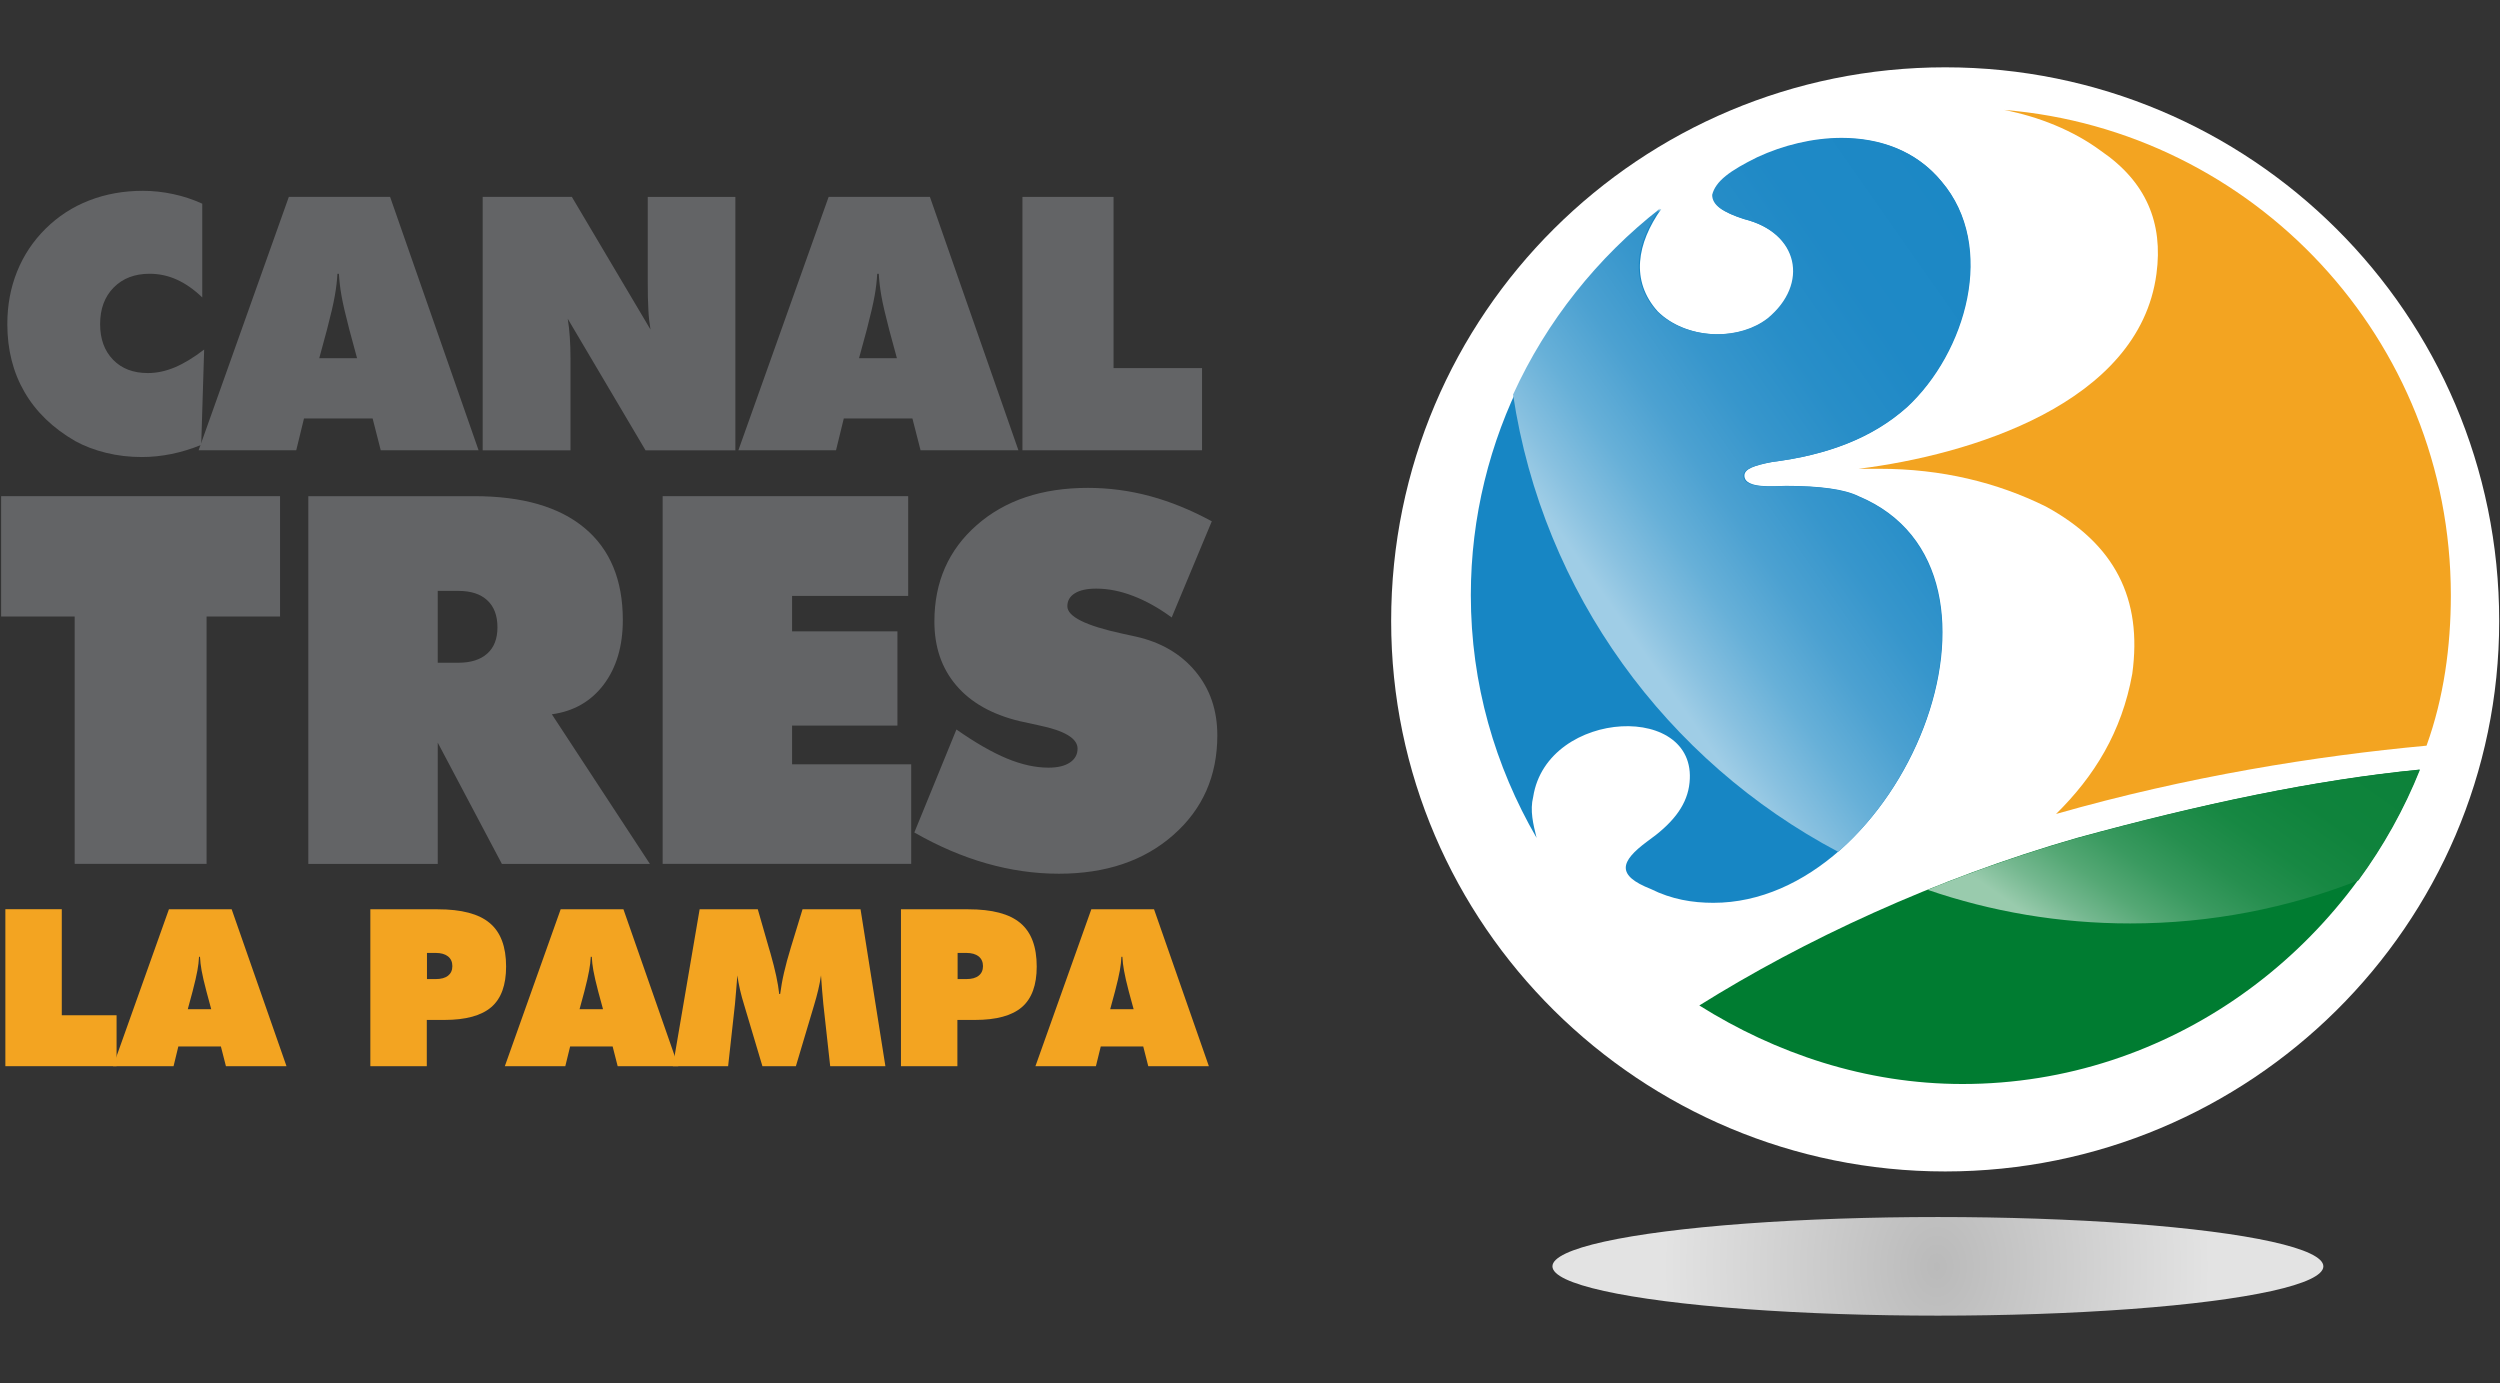 <?xml version="1.0" encoding="utf-8"?>
<!-- Generator: Adobe Illustrator 15.1.0, SVG Export Plug-In . SVG Version: 6.00 Build 0)  -->
<!DOCTYPE svg PUBLIC "-//W3C//DTD SVG 1.1//EN" "http://www.w3.org/Graphics/SVG/1.1/DTD/svg11.dtd">
<svg version="1.1" id="Capa_1" xmlns="http://www.w3.org/2000/svg" xmlns:xlink="http://www.w3.org/1999/xlink" x="0px" y="0px"
	 width="408.779px" height="226.133px" viewBox="-751.295 10.106 408.779 226.133"
	 enable-background="new -751.295 10.106 408.779 226.133" xml:space="preserve">
<rect x="-751.295" y="10.106" width="408.779" height="226.133" fill="#333333" stroke="none"/>
<rect x="-751.267" y="10.106" fill="none" width="408.779" height="226.134"/>
<g>
	<g>
		<path fill="#636466" d="M-718.215,58.745c-1.356-1.299-2.74-2.274-4.157-2.912c-1.412-0.642-2.897-0.963-4.467-0.963
			c-2.436,0-4.381,0.747-5.867,2.247c-1.479,1.5-2.218,3.498-2.218,5.985c0,2.432,0.704,4.37,2.12,5.828
			c1.412,1.458,3.309,2.176,5.684,2.176c1.435,0,2.885-0.301,4.363-0.917c1.486-0.611,3.103-1.595,4.844-2.931l-0.48,15.595
			c-1.623,0.663-3.245,1.156-4.858,1.485c-1.615,0.331-3.237,0.499-4.86,0.499c-2.008,0-3.953-0.225-5.821-0.684
			c-1.864-0.451-3.547-1.096-5.06-1.924c-3.652-2.109-6.424-4.786-8.289-8.012c-1.875-3.228-2.814-6.931-2.814-11.116
			c0-3.097,0.532-5.964,1.602-8.604c1.061-2.642,2.611-4.969,4.65-6.99c2.054-2.033,4.426-3.575,7.135-4.624
			c2.699-1.048,5.625-1.574,8.768-1.574c1.673,0,3.331,0.183,4.96,0.534c1.63,0.343,3.217,0.869,4.759,1.569v15.333H-718.215z"/>
		<path fill="#636466" d="M-718.818,83.729l14.75-41.428h16.559l14.466,41.428h-15.997l-1.328-5.204h-11.219l-1.269,5.204H-718.818z
			 M-699.095,68.68h6.186l-1.269-4.696c-0.618-2.383-1.048-4.212-1.271-5.492c-0.229-1.282-0.365-2.487-0.428-3.616h-0.246
			c-0.057,1.129-0.2,2.341-0.431,3.616c-0.221,1.28-0.646,3.116-1.269,5.492L-699.095,68.68z"/>
		<path fill="#636466" d="M-672.372,83.729V42.301h14.583l12.854,21.684c-0.165-0.961-0.287-2.032-0.343-3.192
			c-0.073-1.178-0.103-2.699-0.103-4.588V42.31h14.328v41.426h-14.691l-12.719-21.51c0.151,0.925,0.266,1.923,0.336,2.985
			c0.074,1.062,0.116,2.254,0.116,3.582v14.943h-14.361V83.729z"/>
		<path fill="#636466" d="M-630.56,83.729l14.757-41.428h16.56l14.471,41.428h-15.999l-1.335-5.204h-11.217l-1.273,5.204H-630.56z
			 M-610.836,68.68h6.197l-1.272-4.696c-0.618-2.383-1.048-4.212-1.269-5.492c-0.225-1.282-0.368-2.487-0.424-3.616h-0.259
			c-0.057,1.129-0.193,2.341-0.425,3.616c-0.228,1.28-0.652,3.116-1.269,5.492L-610.836,68.68z"/>
		<polygon fill="#636466" points="-584.114,83.729 -584.114,42.301 -569.219,42.301 -569.219,70.293 -554.746,70.293 
			-554.746,83.729 		"/>
		<polygon fill="#636466" points="-739.084,151.357 -739.084,110.914 -751.109,110.914 -751.109,91.236 -705.503,91.236 
			-705.503,110.914 -717.517,110.914 -717.517,151.357 		"/>
		<path fill="#636466" d="M-700.882,151.357V91.236h27.146c7.871,0,13.896,1.744,18.049,5.225c4.156,3.478,6.23,8.481,6.23,15.029
			c0,4.275-1.047,7.793-3.135,10.568c-2.097,2.756-4.917,4.36-8.471,4.842l16.037,24.469h-24.202l-10.492-19.834v19.834h-21.161
			V151.357z M-679.721,106.722v11.75h3.364c2.054,0,3.624-0.5,4.738-1.501c1.111-0.995,1.664-2.425,1.664-4.291
			c0-1.92-0.553-3.392-1.664-4.415c-1.108-1.038-2.684-1.542-4.738-1.542H-679.721z"/>
		<polygon fill="#636466" points="-642.944,151.357 -642.944,91.236 -602.797,91.236 -602.797,107.543 -621.781,107.543 
			-621.781,113.339 -604.555,113.339 -604.555,128.746 -621.781,128.746 -621.781,135.08 -602.302,135.08 -602.302,151.357 		"/>
		<path fill="#636466" d="M-601.791,146.226l6.883-16.838c3.094,2.16,5.843,3.744,8.267,4.746c2.418,1.004,4.679,1.492,6.792,1.492
			c1.476,0,2.64-0.271,3.48-0.826c0.845-0.561,1.269-1.332,1.269-2.285c0-1.668-2.109-2.943-6.35-3.813
			c-1.363-0.309-2.432-0.539-3.204-0.701c-4.486-1.094-7.916-3.041-10.289-5.837c-2.383-2.797-3.568-6.274-3.568-10.438
			c0-6.462,2.31-11.711,6.933-15.767c4.623-4.054,10.671-6.08,18.167-6.08c3.445,0,6.837,0.453,10.17,1.351
			c3.336,0.903,6.701,2.276,10.089,4.113l-6.56,15.725c-2.076-1.527-4.164-2.698-6.259-3.504c-2.096-0.813-4.119-1.213-6.084-1.213
			c-1.506,0-2.67,0.252-3.49,0.764c-0.817,0.504-1.227,1.212-1.227,2.117c0,1.695,3,3.183,8.985,4.479
			c0.958,0.203,1.697,0.378,2.212,0.484c4.128,0.924,7.376,2.838,9.759,5.705c2.384,2.872,3.567,6.35,3.567,10.444
			c0,6.645-2.396,12.076-7.198,16.295c-4.794,4.227-11.04,6.33-18.718,6.33c-3.931,0-7.874-0.563-11.814-1.682
			C-593.919,150.164-597.858,148.482-601.791,146.226z"/>
		<polygon fill="#F3A421" points="-750.418,184.439 -750.418,158.771 -741.194,158.771 -741.194,176.113 -732.233,176.113 
			-732.233,184.439 		"/>
		<path fill="#F3A421" d="M-732.813,184.439l9.138-25.652h10.261l8.964,25.652h-9.903l-0.823-3.225h-6.958l-0.781,3.225H-732.813z
			 M-720.591,175.123h3.834l-0.781-2.906c-0.39-1.473-0.649-2.623-0.793-3.422c-0.143-0.771-0.227-1.527-0.262-2.242h-0.157
			c-0.033,0.715-0.124,1.457-0.267,2.242c-0.144,0.799-0.403,1.949-0.789,3.422L-720.591,175.123z"/>
		<path fill="#F3A421" d="M-690.739,184.439v-25.652h11.011c3.872,0,6.708,0.734,8.501,2.242c1.794,1.492,2.686,3.875,2.686,7.119
			c0,3.023-0.803,5.244-2.419,6.633c-1.608,1.387-4.171,2.096-7.665,2.096h-2.884v7.563H-690.739L-690.739,184.439z
			 M-681.48,165.922v4.275h1.433c0.876,0,1.546-0.184,2.019-0.555c0.46-0.371,0.698-0.889,0.698-1.563
			c0-0.688-0.238-1.219-0.719-1.598c-0.479-0.371-1.149-0.561-1.998-0.561H-681.48z"/>
		<path fill="#F3A421" d="M-668.748,184.439l9.128-25.652h10.265l8.964,25.652h-9.908l-0.823-3.225h-6.95l-0.788,3.225H-668.748z
			 M-656.531,175.123h3.837l-0.788-2.906c-0.387-1.473-0.646-2.623-0.79-3.422c-0.143-0.771-0.224-1.527-0.259-2.242h-0.165
			c-0.028,0.715-0.123,1.457-0.266,2.242c-0.137,0.799-0.399,1.949-0.781,3.422L-656.531,175.123z"/>
		<path fill="#F3A421" d="M-615.55,184.439l-1.121-10.164c-0.069-0.77-0.145-1.563-0.207-2.326c-0.074-0.793-0.123-1.57-0.172-2.355
			c-0.109,0.742-0.252,1.527-0.452,2.355c-0.189,0.811-0.431,1.682-0.712,2.621l-2.944,9.869h-5.474l-2.943-9.869
			c-0.295-0.939-0.532-1.811-0.719-2.621c-0.186-0.828-0.336-1.619-0.437-2.355c-0.057,0.799-0.124,1.578-0.187,2.355
			c-0.063,0.764-0.136,1.557-0.2,2.326l-1.121,10.164h-9.035l4.377-25.652h9.511l1.815,6.336l0.267,0.896
			c0.768,2.691,1.24,4.891,1.418,6.615h0.158c0.145-1.078,0.343-2.256,0.624-3.463c0.28-1.232,0.655-2.605,1.121-4.133l1.911-6.252
			h9.486l4.063,25.652H-615.55L-615.55,184.439z"/>
		<path fill="#F3A421" d="M-603.975,184.439v-25.652h11.012c3.875,0,6.704,0.734,8.498,2.242c1.794,1.492,2.685,3.875,2.685,7.119
			c0,3.023-0.806,5.244-2.422,6.633c-1.605,1.387-4.16,2.096-7.664,2.096h-2.885v7.563H-603.975L-603.975,184.439z
			 M-594.715,165.922v4.275h1.437c0.876,0,1.543-0.184,2.008-0.555c0.466-0.371,0.704-0.889,0.704-1.563
			c0-0.688-0.245-1.219-0.718-1.598c-0.479-0.371-1.149-0.561-1.994-0.561H-594.715z"/>
		<path fill="#F3A421" d="M-581.989,184.439l9.136-25.652h10.257l8.964,25.652h-9.91l-0.82-3.225h-6.946l-0.792,3.225H-581.989z
			 M-569.766,175.123h3.833l-0.792-2.906c-0.386-1.473-0.645-2.623-0.782-3.422c-0.144-0.771-0.228-1.527-0.267-2.242h-0.158
			c-0.028,0.715-0.122,1.457-0.256,2.242c-0.143,0.799-0.403,1.949-0.791,3.422L-569.766,175.123z"/>
	</g>
	<g>
		<g>
			<path fill="#FFFFFF" d="M-433.232,201.652c-49.82,0-90.593-40.244-90.593-89.995c0-50.293,40.773-90.543,90.593-90.543
				c49.82,0,90.585,40.242,90.585,90.543C-342.647,161.408-383.413,201.652-433.232,201.652L-433.232,201.652z"/>
			<path fill="#1786C4" d="M-447.405,91.23c-2.25-1.113-6.209-1.68-11.88-1.68c-1.69,0-6.778,0.566-6.778-1.679
				c0-1.114,1.697-1.671,4.528-2.225c9.056-1.136,16.416-3.911,22.072-8.958c9.622-8.923,14.712-26.263,5.656-36.886
				c-7.346-8.94-20.376-8.376-29.999-3.91c-4.528,2.239-6.806,3.91-7.346,6.135c0,1.698,1.682,2.808,5.088,3.922
				c9.056,2.243,10.739,10.619,3.953,16.212c-5.088,3.904-13.576,3.351-18.112-1.12c-4.521-5.036-3.392-11.173,0.568-16.775
				c-18.679,14.56-31.142,37.46-31.142,63.158c0,14.55,3.975,27.964,10.752,39.685c-0.554-2.236-1.115-4.473-0.554-6.715
				c2.264-14.523,27.735-15.645,25.478-1.668c-0.561,3.35-2.846,6.146-6.799,8.941c-4.536,3.352-5.096,5.582,0.567,7.809
				c3.386,1.689,6.8,2.252,10.213,2.252C-440.578,157.742-417.945,103.512-447.405,91.23z"/>
			<path fill="#F3A421" d="M-423.616,28.077c5.671,1.104,11.327,3.35,15.854,6.705c7.367,5.021,10.206,11.747,9.07,20.123
				c-2.825,21.231-30.574,29.606-48.699,31.853h3.399c10.191,0,19.24,2.233,27.182,6.153c11.319,6.144,15.853,15.074,14.164,27.376
				c-1.71,9.51-6.224,16.772-12.462,22.913c21.518-6.141,42.476-9.49,60.58-11.168c2.824-7.829,3.974-16.211,3.974-24.606
				C-350.567,65.519-382.851,31.42-423.616,28.077z"/>
			<path fill="#007C31" d="M-473.437,174.513c12.462,7.822,27.167,12.84,43.037,12.84c33.966,0,62.843-21.789,74.716-51.41
				c-16.962,1.66-35.662,5.594-56.038,11.178C-434.928,153.816-456.447,163.875-473.437,174.513z"/>
		</g>
		
			<linearGradient id="SVGID_1_" gradientUnits="userSpaceOnUse" x1="-458.308" y1="157.452" x2="-386.198" y2="207.944" gradientTransform="matrix(1 0 0 -1 -31.135 271.158)">
			<stop  offset="0.044" style="stop-color:#9FCDE6"/>
			<stop  offset="0.105" style="stop-color:#89C1E0"/>
			<stop  offset="0.212" style="stop-color:#67B0D8"/>
			<stop  offset="0.328" style="stop-color:#4CA1D1"/>
			<stop  offset="0.453" style="stop-color:#3796CC"/>
			<stop  offset="0.592" style="stop-color:#288EC8"/>
			<stop  offset="0.754" style="stop-color:#1F89C6"/>
			<stop  offset="1" style="stop-color:#1C88C5"/>
		</linearGradient>
		<path fill="url(#SVGID_1_)" d="M-450.152,32.648c-4.753,0-9.602,1.208-13.807,3.161c-4.536,2.239-6.814,3.918-7.375,6.158
			c0,1.686,1.697,2.814,5.103,3.925c9.091,2.247,10.766,10.636,3.974,16.25c-2.278,1.767-5.278,2.611-8.277,2.611
			c-3.68,0-7.374-1.276-9.869-3.74c-4.536-5.045-3.399-11.204,0.546-16.807c-10.191,7.952-18.56,18.395-24.034,30.417
			c4.878,32.493,25.157,59.954,53.165,74.765c18.076-15.779,25.429-48.86,3.21-58.129c-2.243-1.11-6.224-1.679-11.915-1.679
			c-0.562,0-1.515,0.067-2.531,0.067c-2.011,0-4.269-0.252-4.269-1.752c0-1.114,1.696-1.671,4.528-2.232
			c9.084-1.132,16.472-3.917,22.127-8.971c9.645-8.943,14.748-26.327,5.686-36.969C-438.062,34.672-444.019,32.648-450.152,32.648"
			/>
		
			<linearGradient id="SVGID_2_" gradientUnits="userSpaceOnUse" x1="-381.699" y1="99.258" x2="-345.981" y2="150.269" gradientTransform="matrix(1 0 0 -1 -31.135 271.158)">
			<stop  offset="0.097" style="stop-color:#99CBAD"/>
			<stop  offset="0.181" style="stop-color:#75B890"/>
			<stop  offset="0.274" style="stop-color:#55A875"/>
			<stop  offset="0.376" style="stop-color:#3A9A60"/>
			<stop  offset="0.486" style="stop-color:#268F4F"/>
			<stop  offset="0.61" style="stop-color:#178843"/>
			<stop  offset="0.759" style="stop-color:#0F833C"/>
			<stop  offset="1" style="stop-color:#0C823A"/>
		</linearGradient>
		<path fill="url(#SVGID_2_)" d="M-355.599,135.957c-16.991,1.662-35.726,5.592-56.158,11.223
			c-8.389,2.426-16.555,5.27-24.364,8.416c10.388,3.568,21.546,5.504,33.14,5.504c13.176,0,25.765-2.504,37.315-7.037
			C-361.571,148.482-358.171,142.398-355.599,135.957"/>
		
			<radialGradient id="SVGID_3_" cx="-436.121" cy="217.167" r="43.576" gradientTransform="matrix(1.028 0 0 1.344 13.744 -74.682)" gradientUnits="userSpaceOnUse">
			<stop  offset="0" style="stop-color:#BABABA"/>
			<stop  offset="1" style="stop-color:#E3E3E3"/>
		</radialGradient>
		<ellipse fill="url(#SVGID_3_)" cx="-434.426" cy="217.167" rx="63.028" ry="8.063"/>
	</g>
</g>
</svg>
